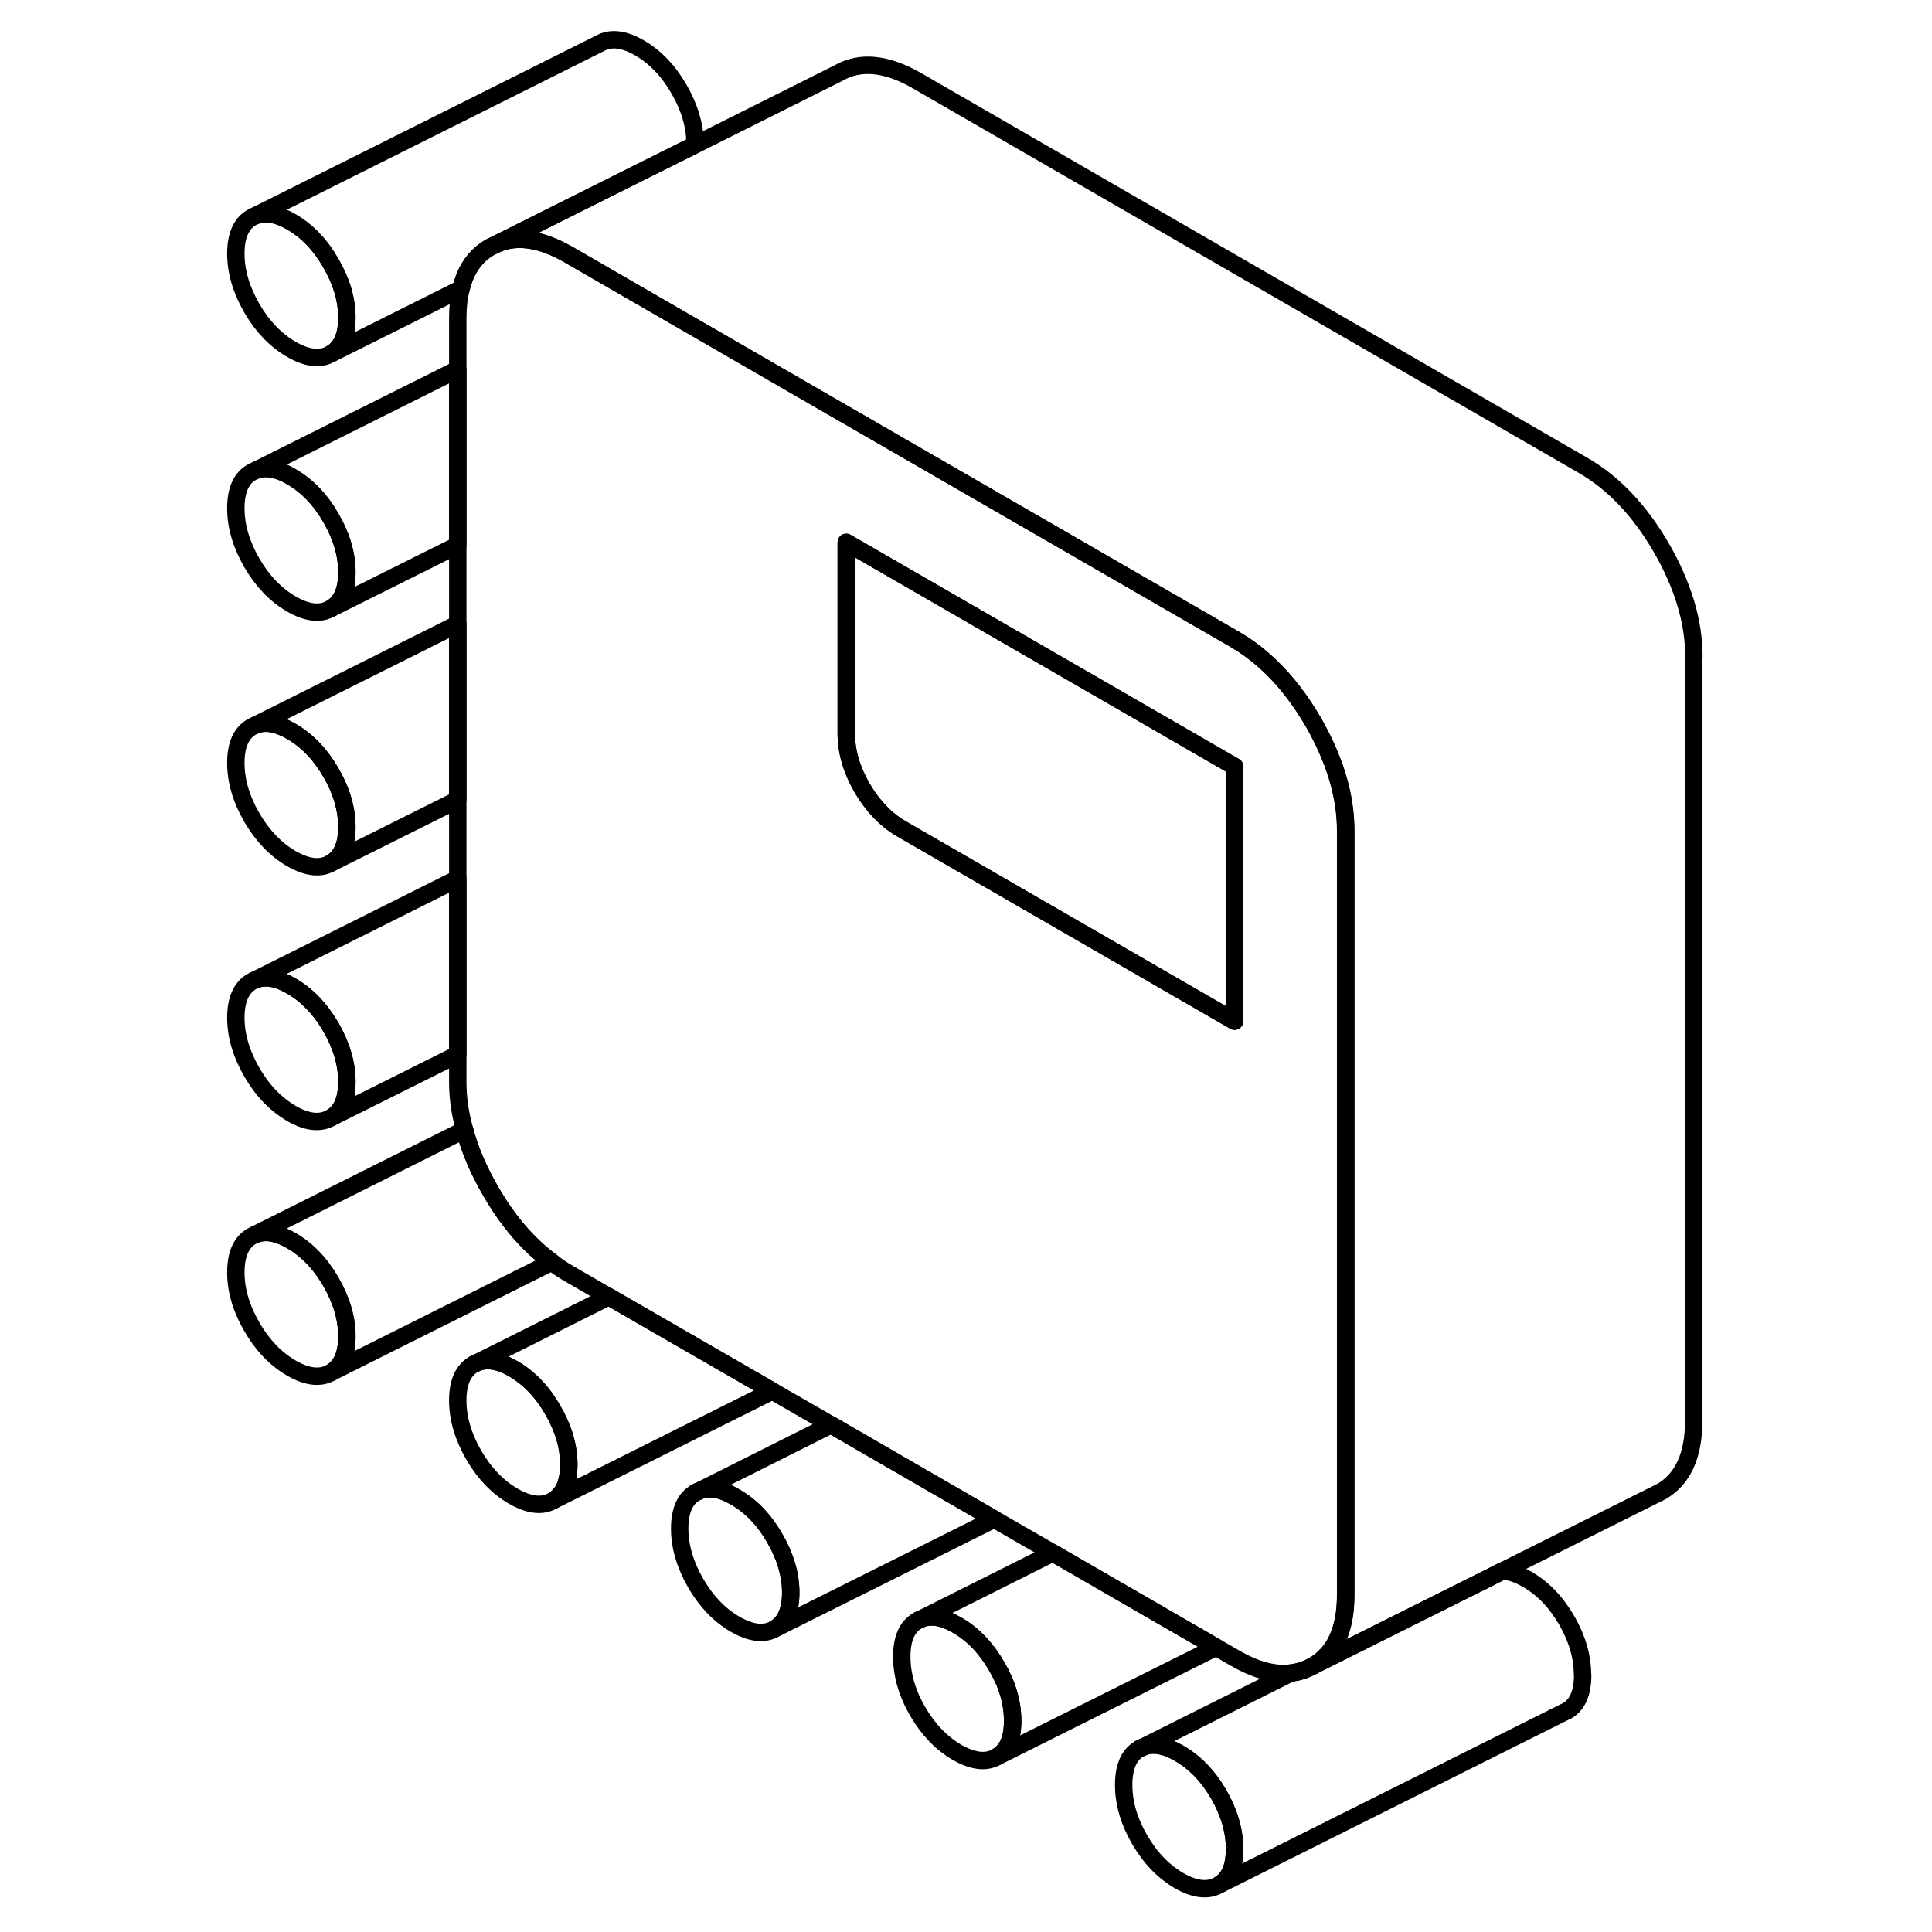 <svg width="48" height="48" viewBox="0 0 88 111" fill="none" xmlns="http://www.w3.org/2000/svg" stroke-width="1px"
     stroke-linecap="round" stroke-linejoin="round">
    <path d="M58.52 103.09C57.91 102.04 57.15 101.25 56.24 100.73C55.43 100.26 54.73 100.14 54.16 100.38L53.97 100.47C53.36 100.82 53.06 101.51 53.06 102.55C53.06 103.59 53.36 104.63 53.97 105.68C54.58 106.74 55.34 107.52 56.24 108.05C57.15 108.57 57.91 108.65 58.52 108.3C59.13 107.96 59.43 107.26 59.43 106.23C59.43 105.2 59.13 104.15 58.52 103.09ZM45.76 95.73C45.15 94.68 44.4 93.89 43.49 93.37C42.68 92.9 41.98 92.78 41.41 93.02L41.22 93.11C40.61 93.46 40.31 94.15 40.31 95.18C40.31 96.21 40.61 97.27 41.22 98.32C41.83 99.37 42.59 100.16 43.49 100.68C44.4 101.2 45.15 101.29 45.76 100.94C46.38 100.59 46.68 99.9 46.68 98.87C46.68 97.84 46.38 96.78 45.76 95.73ZM33.01 88.37C32.4 87.31 31.65 86.53 30.74 86.01C29.93 85.53 29.23 85.42 28.66 85.66L28.47 85.75C27.86 86.09 27.55 86.79 27.55 87.82C27.55 88.85 27.86 89.9 28.47 90.96C29.08 92.01 29.84 92.8 30.74 93.32C31.65 93.84 32.4 93.93 33.01 93.58C33.62 93.23 33.93 92.54 33.93 91.5C33.93 90.46 33.62 89.42 33.01 88.37ZM20.26 81.01C19.65 79.95 18.89 79.16 17.99 78.64C17.18 78.17 16.48 78.06 15.91 78.29L15.72 78.38C15.11 78.73 14.8 79.42 14.8 80.46C14.8 81.5 15.11 82.54 15.72 83.6C16.33 84.65 17.09 85.44 17.99 85.96C18.89 86.48 19.65 86.57 20.26 86.22C20.87 85.87 21.18 85.18 21.18 84.14C21.18 83.1 20.87 82.06 20.26 81.01Z" stroke="currentColor" stroke-linejoin="round"/>
    <path d="M8.43 76.78C8.43 77.82 8.12 78.51 7.51 78.86C6.9 79.21 6.14 79.12 5.24 78.6C4.34 78.08 3.58 77.29 2.97 76.23C2.36 75.18 2.05 74.14 2.05 73.1C2.05 72.06 2.36 71.37 2.97 71.02L3.16 70.93C3.73 70.69 4.43 70.81 5.24 71.28C6.14 71.8 6.9 72.59 7.51 73.64C8.12 74.7 8.43 75.74 8.43 76.78Z" stroke="currentColor" stroke-linejoin="round"/>
    <path d="M8.43 62.15C8.43 63.18 8.12 63.88 7.51 64.22C6.9 64.57 6.14 64.49 5.24 63.97C4.34 63.44 3.58 62.66 2.97 61.6C2.36 60.55 2.05 59.5 2.05 58.47C2.05 57.44 2.36 56.74 2.97 56.39L3.16 56.3C3.73 56.06 4.43 56.18 5.24 56.65C6.14 57.17 6.9 57.96 7.51 59.01C8.12 60.07 8.43 61.11 8.43 62.15Z" stroke="currentColor" stroke-linejoin="round"/>
    <path d="M8.43 47.52C8.43 48.55 8.12 49.24 7.51 49.59C6.9 49.94 6.14 49.85 5.24 49.33C4.34 48.81 3.58 48.02 2.97 46.97C2.36 45.92 2.05 44.87 2.05 43.83C2.05 42.79 2.36 42.11 2.97 41.76L3.16 41.67C3.73 41.43 4.43 41.55 5.24 42.02C6.14 42.54 6.9 43.33 7.51 44.38C8.12 45.43 8.43 46.48 8.43 47.52Z" stroke="currentColor" stroke-linejoin="round"/>
    <path d="M8.43 32.88C8.43 33.92 8.12 34.61 7.51 34.96C6.9 35.31 6.14 35.22 5.24 34.7C4.34 34.18 3.58 33.39 2.97 32.34C2.36 31.28 2.05 30.24 2.05 29.2C2.05 28.16 2.36 27.47 2.97 27.13L3.16 27.04C3.73 26.8 4.43 26.91 5.24 27.39C6.14 27.91 6.9 28.69 7.51 29.75C8.12 30.8 8.43 31.85 8.43 32.88Z" stroke="currentColor" stroke-linejoin="round"/>
    <path d="M8.43 18.25C8.43 19.29 8.12 19.98 7.51 20.33C6.9 20.68 6.14 20.59 5.24 20.07C4.34 19.55 3.58 18.76 2.97 17.71C2.36 16.65 2.05 15.61 2.05 14.57C2.05 13.53 2.36 12.84 2.97 12.49L3.16 12.4C3.73 12.17 4.43 12.28 5.24 12.75C6.14 13.27 6.9 14.06 7.51 15.12C8.12 16.17 8.43 17.22 8.43 18.25Z" stroke="currentColor" stroke-linejoin="round"/>
    <path d="M28.43 8.25V8.32L25.1 9.98L17.07 14L16.68 14.19C15.82 14.68 15.25 15.48 14.99 16.59L7.51 20.33C8.12 19.98 8.43 19.29 8.43 18.25C8.43 17.21 8.12 16.17 7.51 15.12C6.9 14.06 6.14 13.27 5.24 12.75C4.43 12.28 3.73 12.17 3.16 12.4L22.97 2.49C23.58 2.15 24.34 2.23 25.24 2.75C26.14 3.27 26.9 4.06 27.51 5.12C28.12 6.17 28.43 7.22 28.43 8.25Z" stroke="currentColor" stroke-linejoin="round"/>
    <path d="M79.43 96.23C79.43 97.26 79.13 97.96 78.52 98.3L78.33 98.39L58.52 108.3C59.13 107.96 59.43 107.26 59.43 106.23C59.43 105.2 59.13 104.15 58.52 103.09C57.91 102.04 57.15 101.25 56.24 100.73C55.43 100.26 54.73 100.14 54.16 100.38L62.67 96.12C63.12 96.07 63.54 95.93 63.94 95.7L73.47 90.94H73.48L74.81 90.26C75.24 90.27 75.71 90.43 76.23 90.73C77.14 91.25 77.9 92.04 78.51 93.09C79.12 94.15 79.42 95.19 79.42 96.23H79.43Z" stroke="currentColor" stroke-linejoin="round"/>
    <path d="M63.941 41.47C63.221 40.24 62.421 39.19 61.541 38.34C60.881 37.7 60.181 37.16 59.431 36.73L58.811 36.37L34.801 22.51L21.181 14.64C20.781 14.41 20.391 14.22 20.011 14.08C18.921 13.67 17.941 13.64 17.071 14L16.681 14.19C15.821 14.68 15.251 15.48 14.991 16.59C14.861 17.08 14.801 17.65 14.801 18.27V62.17C14.801 63.07 14.931 63.98 15.191 64.91C15.491 66.06 15.991 67.23 16.681 68.42C17.681 70.16 18.861 71.53 20.201 72.51C20.521 72.76 20.841 72.98 21.181 73.17L23.481 74.5L32.871 79.92L36.241 81.86L45.621 87.28L48.991 89.22L58.371 94.64L59.431 95.25C60.631 95.95 61.711 96.24 62.671 96.12C63.121 96.07 63.541 95.93 63.941 95.7C64.231 95.54 64.471 95.35 64.691 95.11H64.701C65.441 94.33 65.811 93.17 65.811 91.62V47.72C65.811 45.71 65.181 43.63 63.941 41.47ZM59.431 58.67L40.311 47.63C39.401 47.11 38.651 46.32 38.031 45.27C37.421 44.21 37.121 43.17 37.121 42.13V31.16L59.431 44.04V58.67Z" stroke="currentColor" stroke-linejoin="round"/>
    <path d="M59.43 44.04V58.67L40.31 47.63C39.4 47.11 38.65 46.32 38.03 45.27C37.42 44.21 37.12 43.17 37.12 42.13V31.16L59.43 44.04Z" stroke="currentColor" stroke-linejoin="round"/>
    <path d="M14.8 21.22V31.32L7.51 34.96C8.12 34.61 8.43 33.92 8.43 32.88C8.43 31.84 8.12 30.8 7.51 29.75C6.9 28.69 6.14 27.91 5.24 27.39C4.43 26.91 3.73 26.8 3.16 27.04L14.8 21.22Z" stroke="currentColor" stroke-linejoin="round"/>
    <path d="M14.8 35.85V45.95L7.51 49.59C8.12 49.24 8.43 48.55 8.43 47.52C8.43 46.49 8.12 45.43 7.51 44.38C6.9 43.33 6.14 42.54 5.24 42.02C4.43 41.55 3.73 41.43 3.16 41.67L14.8 35.85Z" stroke="currentColor" stroke-linejoin="round"/>
    <path d="M14.8 50.48V60.58L7.51 64.22C8.12 63.88 8.43 63.18 8.43 62.15C8.43 61.12 8.12 60.07 7.51 59.01C6.9 57.96 6.14 57.17 5.24 56.65C4.43 56.18 3.73 56.06 3.16 56.3L14.8 50.48Z" stroke="currentColor" stroke-linejoin="round"/>
    <path d="M8.43 76.78C8.43 75.74 8.12 74.7 7.51 73.64C6.9 72.59 6.14 71.8 5.24 71.28C4.43 70.81 3.73 70.69 3.16 70.93L15.19 64.91C15.49 66.06 15.99 67.23 16.68 68.42C17.68 70.16 18.86 71.53 20.2 72.51L7.51 78.86C8.12 78.51 8.43 77.82 8.43 76.78Z" stroke="currentColor" stroke-linejoin="round"/>
    <path d="M21.18 84.14C21.18 83.11 20.87 82.06 20.26 81.01C19.65 79.95 18.89 79.16 17.99 78.64C17.18 78.17 16.48 78.06 15.91 78.29L23.48 74.5L32.87 79.92L20.26 86.22C20.87 85.87 21.18 85.18 21.18 84.14Z" stroke="currentColor" stroke-linejoin="round"/>
    <path d="M15.91 78.29L15.72 78.38" stroke="currentColor" stroke-linejoin="round"/>
    <path d="M33.93 91.5C33.93 90.47 33.62 89.42 33.01 88.37C32.4 87.31 31.65 86.53 30.74 86.01C29.93 85.53 29.23 85.42 28.66 85.66L36.24 81.86L45.62 87.28L33.01 93.58C33.62 93.23 33.93 92.54 33.93 91.5Z" stroke="currentColor" stroke-linejoin="round"/>
    <path d="M28.66 85.66L28.47 85.75" stroke="currentColor" stroke-linejoin="round"/>
    <path d="M46.68 98.87C46.68 97.83 46.38 96.78 45.76 95.73C45.15 94.68 44.4 93.89 43.49 93.37C42.68 92.9 41.98 92.78 41.41 93.02L48.99 89.22L58.37 94.64L45.76 100.94C46.38 100.59 46.68 99.9 46.68 98.87Z" stroke="currentColor" stroke-linejoin="round"/>
    <path d="M41.41 93.02L41.22 93.11" stroke="currentColor" stroke-linejoin="round"/>
    <path d="M85.81 37.72V81.62C85.81 83.63 85.18 84.99 83.94 85.7L74.82 90.26L73.49 90.93H73.48L63.95 95.7C64.24 95.54 64.48 95.35 64.7 95.11H64.71C65.45 94.33 65.82 93.17 65.82 91.62V47.72C65.82 45.71 65.19 43.63 63.95 41.47C63.23 40.24 62.43 39.19 61.55 38.34C60.89 37.7 60.19 37.16 59.44 36.73L58.82 36.37L34.81 22.51L21.19 14.64C20.79 14.41 20.4 14.22 20.02 14.08C18.93 13.67 17.95 13.64 17.08 14L25.11 9.98L28.44 8.32L36.69 4.19C37.93 3.48 39.44 3.63 41.19 4.64L79.44 26.73C81.2 27.74 82.7 29.32 83.95 31.47C85.19 33.63 85.82 35.71 85.82 37.72H85.81Z" stroke="currentColor" stroke-linejoin="round"/>
    <path d="M54.16 100.38L53.97 100.47" stroke="currentColor" stroke-linejoin="round"/>
</svg>